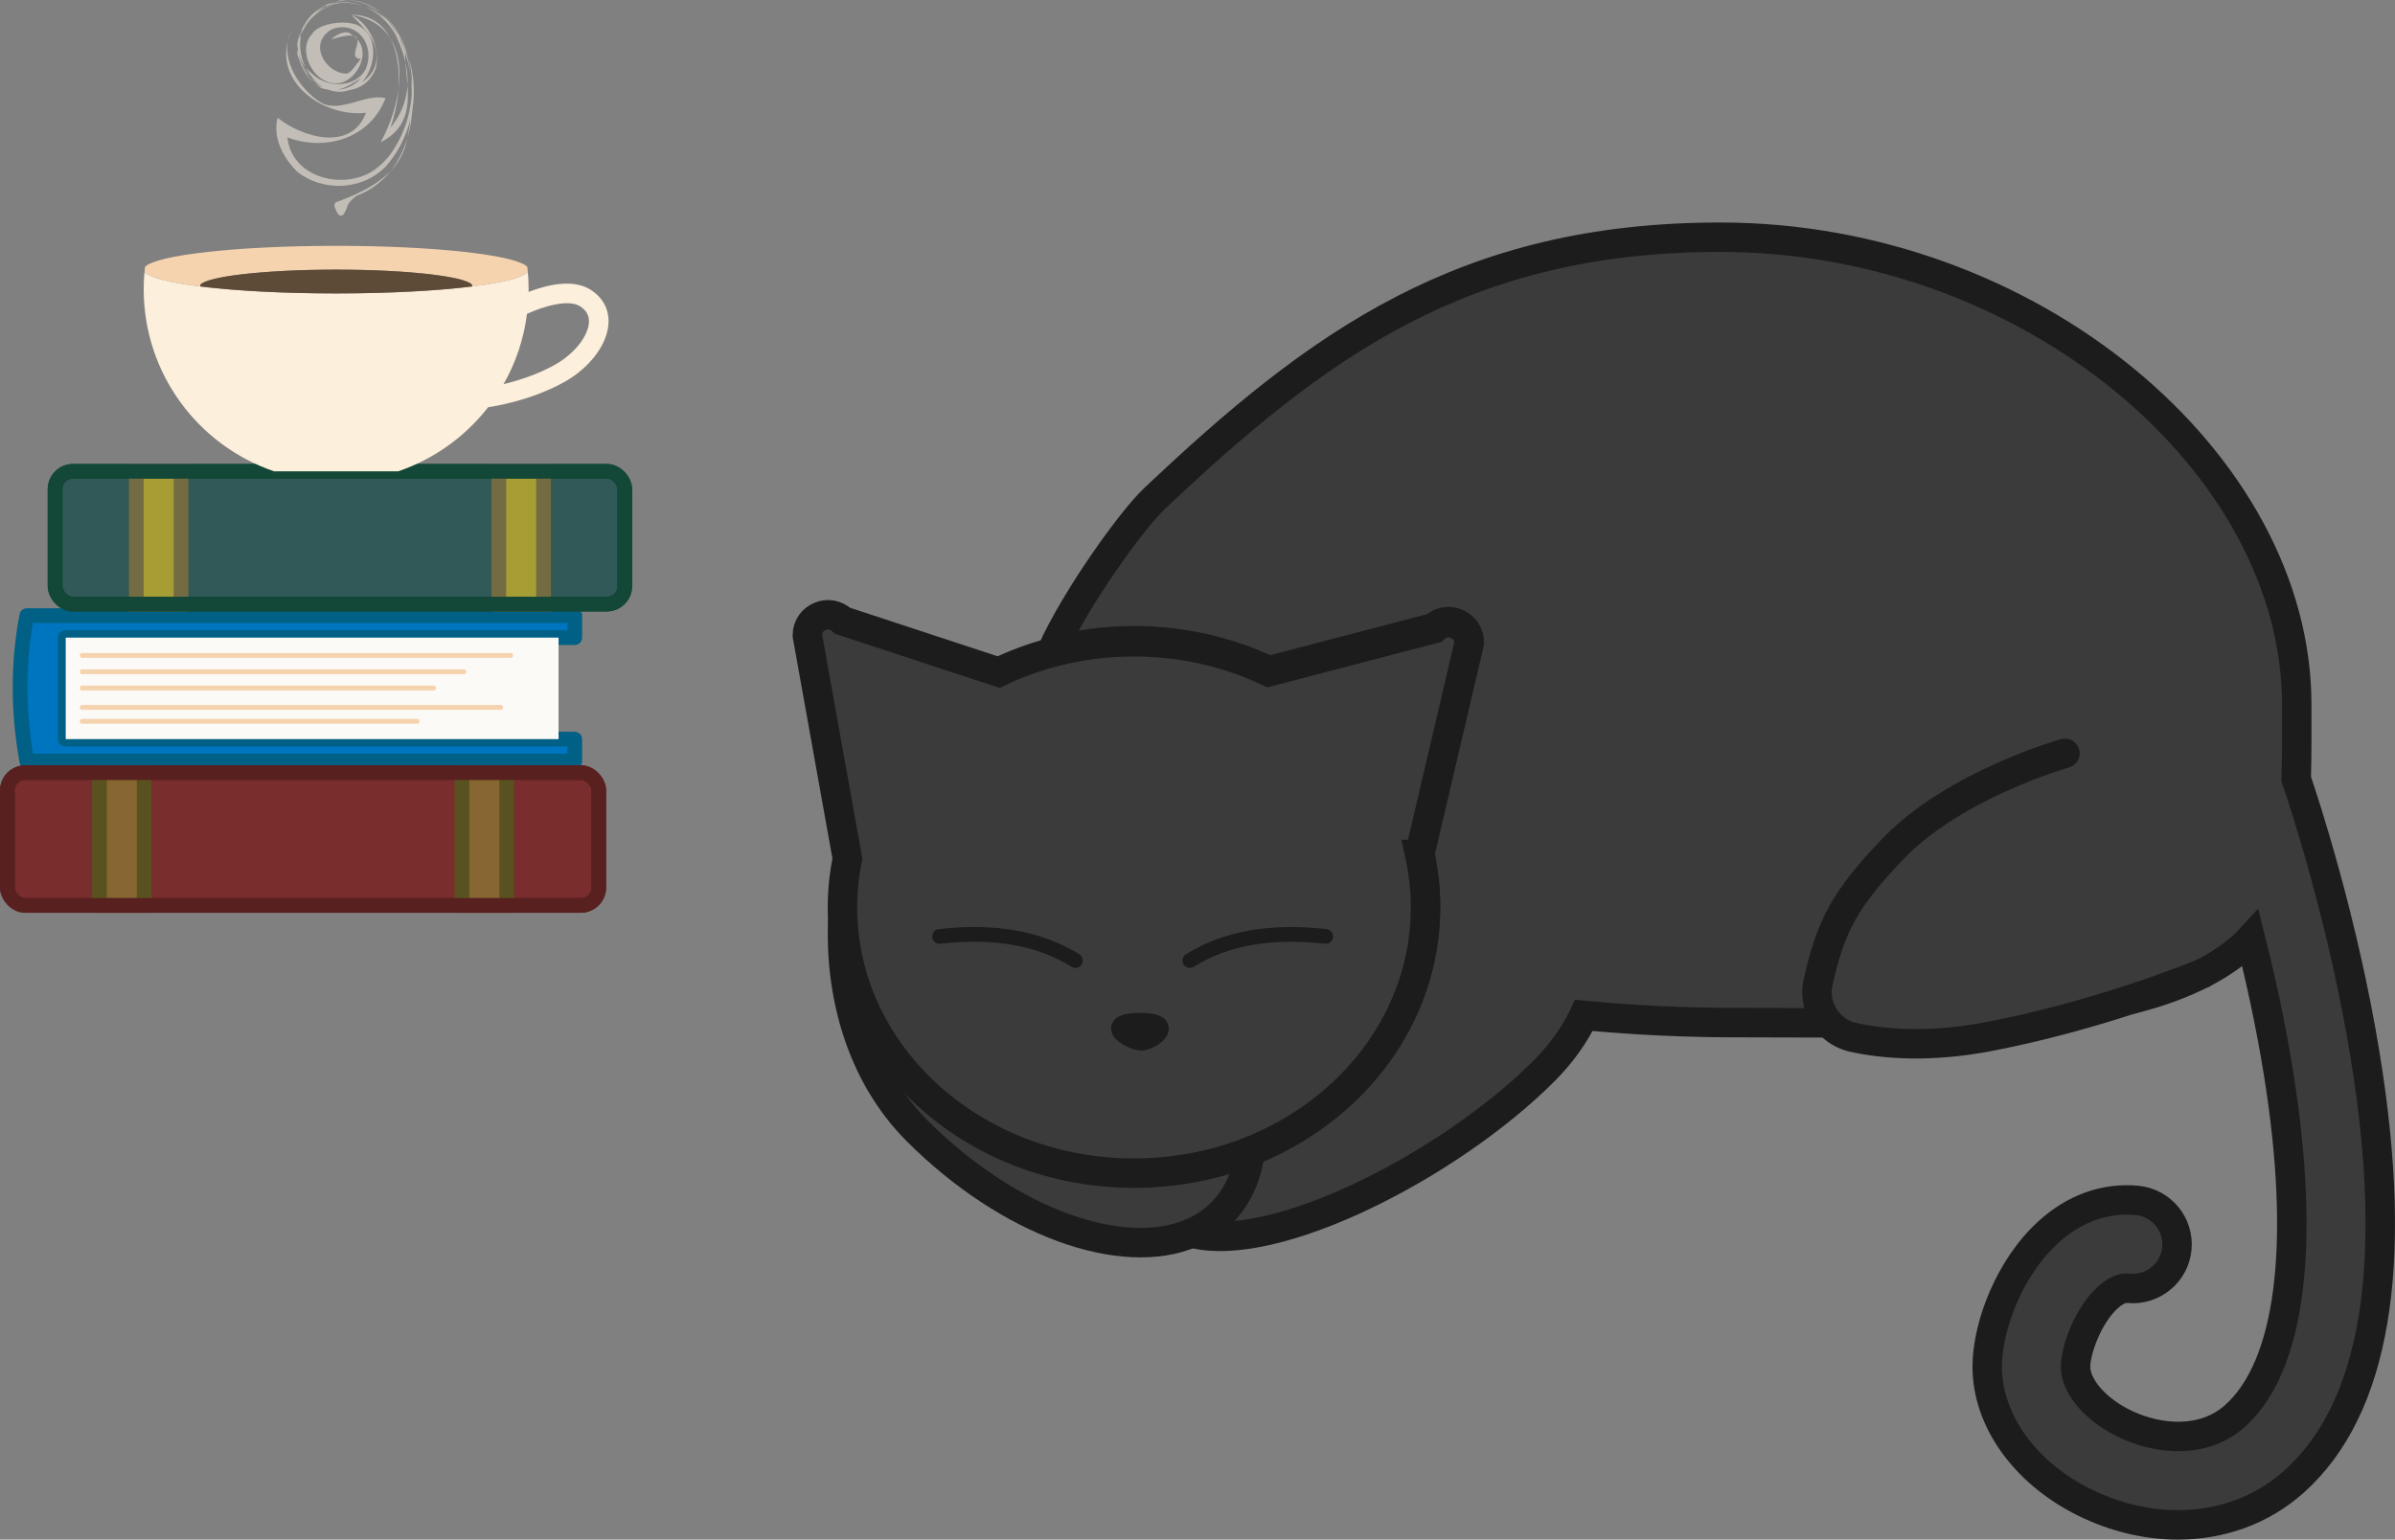<?xml version="1.0" encoding="UTF-8"?><svg id="Layer_2" xmlns="http://www.w3.org/2000/svg" width="488.028" height="313.82" viewBox="0 0 488.028 313.82"><rect x="0" y="0" width="488.028" height="313.82" fill="#808080" stroke="none"/><g id="Layer_1-2"><path d="M448.868,198.38c-4.35,2.25-9.33,4.01-14.8,5.37,8.53-2.79,14.16-5.11,14.8-5.37Z" fill="#3b3b3b" stroke="#1c1c1c" stroke-linecap="round" stroke-miterlimit="10" stroke-width="6"/><path d="M372.628,208.49c-6.29,0-12.57-.05-18.75-.05-10.11,0-20.61-.47-31.13-1.47-1.83,3.87-4.5,7.7-8.18,11.38-19.18,19.18-54.96,37.47-71.73,32.97,2.28-.97,4.32-2.33,6.06-4.07,3.32-3.32,5.23-7.72,5.83-12.8h.01c15.5-6.15,27.56-18.14,32.83-32.92,1.89-5.28,2.91-10.92,2.91-16.77,0-3.7-.41-7.32-1.19-10.82l10.084-43.032c0-3.73-4.51-5.61-7.16-2.99l-33.674,8.802c-8.21-3.91-17.55-6.12-27.46-6.12-5.83,0-11.46.76-16.78,2.19,4.92-10.9,16.2-26.66,20.86-31.07,33.45-31.66,63.18-53.37,115.41-53.37,63.17,0,117.44,45.98,117.44,95.24,0,4.98.05,10.13-.11,15.19,1.58,4.63,9.57,28.78,14.07,56.51,6.95,42.76,2.05,71.95-14.58,86.77-6.49,5.79-14.8,8.76-23.59,8.76-5.84,0-11.89-1.31-17.76-3.98-12.96-5.9-21.24-17.1-21.1-28.54.09-8.02,4.45-19.96,12.6-27.29,5.3-4.75,11.49-6.94,17.93-6.33,4.95.47,8.58,4.86,8.11,9.81-.47,4.95-4.88,8.57-9.81,8.11-.49-.05-1.98-.19-4.2,1.8-4.05,3.65-6.59,10.67-6.63,14.11-.05,4.18,4.29,9.09,10.56,11.95,6.35,2.89,15.45,3.93,21.92-1.84,11.37-10.14,14.5-35.07,8.82-70.21-1.56-9.66-3.61-18.96-5.64-27.06-.53.58-1.1,1.13-1.7,1.66-2.33,2.04-5,3.81-7.97,5.34,0,0-28.435,10.698-50.549,13.66-13.819,1.85-25.001-3.472-25.751-3.52Z" fill="#3b3b3b" stroke="#1c1c1c" stroke-linecap="round" stroke-miterlimit="10" stroke-width="6"/><path d="M254.728,234.45c-.6,5.08-2.51,9.48-5.83,12.8-1.74,1.74-3.78,3.1-6.06,4.07h-.01c-14.06,6.06-37.22-2.1-55.92-20.8-11.72-11.72-15.83-28.35-15.17-43.16,1.49,28.7,27.48,51.55,59.34,51.55.53,0,1.06-.01,1.59-.02,7.83-.19,15.27-1.76,22.06-4.44Z" fill="#3b3b3b" stroke="#1c1c1c" stroke-linecap="round" stroke-miterlimit="10" stroke-width="6"/><path d="M420.778,153.55s-22.56,6.31-35.24,19.66c-9.44,9.94-12.46,15.32-15.06,26.97-.69,3.07.21,6.12,2.15,8.31,1.27,1.45,3.01,2.52,5.05,2.97,6.16,1.34,15.5,2.16,27.78-.21,10.87-2.11,20.91-4.99,28.59-7.5h.02c8.26-2.7,13.81-4.96,14.73-5.34.03-.01.05-.02.07-.03.02-.01.04-.02.05-.02l.01-.01" fill="#3b3b3b" stroke="#1c1c1c" stroke-linecap="round" stroke-linejoin="round" stroke-width="6"/><path d="M289.288,174.155l10.084-43.032c0-3.73-4.51-5.61-7.16-2.99l-33.674,8.802c-8.21-3.91-17.55-6.12-27.46-6.12-5.83,0-11.46.76-16.78,2.19-3.77,1.01-7.39,2.35-10.81,3.99l-31.818-10.468c-2.66-2.62-7.16-.74-7.16,2.99l8.168,45.508c-.67,3.23-1.01,6.55-1.01,9.95,0,.87.02,1.73.07,2.59v.01c1.49,28.7,27.48,51.55,59.34,51.55.53,0,1.06-.01,1.59-.02,7.83-.19,15.27-1.76,22.06-4.44h.01c15.5-6.15,27.56-18.14,32.83-32.92,1.89-5.28,2.91-10.92,2.91-16.77,0-3.7-.41-7.32-1.19-10.82Z" fill="#3b3b3b" stroke="#1c1c1c" stroke-linecap="round" stroke-miterlimit="10" stroke-width="6"/><path d="M242.454,195.789c7.272-4.553,16.498-6.191,27.679-4.916" fill="none" stroke="#1c1c1c" stroke-linecap="round" stroke-miterlimit="10" stroke-width="3"/><path d="M219.134,195.789c-7.272-4.553-16.498-6.191-27.679-4.916" fill="none" stroke="#1c1c1c" stroke-linecap="round" stroke-miterlimit="10" stroke-width="3"/><path d="M236.656,209.685c0,1.398-2.661,2.943-4.093,2.943s-4.656-1.544-4.656-2.943,1.959-1.713,4.375-1.713,4.375.315,4.375,1.713Z" fill="#1c1c1c" stroke="#1c1c1c" stroke-miterlimit="10" stroke-width="3"/><path d="M13.288,129.966v20.688h100.42v-.014l3.41.014v4.481H5.458c-1.82-10.156-1.82-20.036,0-29.649h111.66v4.481H13.288Z" fill="#0075bf" stroke="#006085" stroke-linecap="round" stroke-linejoin="round" stroke-width="3"/><rect x="13.395" y="129.966" width="100.42" height="20.688" fill="#fcfaf7"/><line x1="16.756" y1="133.595" x2="104.075" y2="133.595" fill="none" stroke="#f6d3af" stroke-linecap="round" stroke-linejoin="round"/><line x1="16.756" y1="136.921" x2="94.543" y2="136.921" fill="none" stroke="#f6d3af" stroke-linecap="round" stroke-linejoin="round"/><line x1="16.756" y1="140.248" x2="88.332" y2="140.248" fill="none" stroke="#f6d3af" stroke-linecap="round" stroke-linejoin="round"/><line x1="16.756" y1="144.191" x2="102.033" y2="144.191" fill="none" stroke="#f6d3af" stroke-linecap="round" stroke-linejoin="round"/><line x1="16.756" y1="147.025" x2="85.011" y2="147.025" fill="none" stroke="#f6d3af" stroke-linecap="round" stroke-linejoin="round"/><rect x="1.5" y="157.485" width="120.511" height="27.064" rx="3.66" ry="3.66" fill="#7a2d2d" stroke="#592020" stroke-linejoin="round" stroke-width="3"/><rect x="20.266" y="157.485" width="9.106" height="27.064" fill="#876632" stroke="#595220" stroke-miterlimit="10" stroke-width="3"/><rect x="94.138" y="157.485" width="9.106" height="27.064" fill="#876632" stroke="#595220" stroke-miterlimit="10" stroke-width="3"/><rect x="1.5" y="157.485" width="120.511" height="27.064" rx="3.66" ry="3.66" fill="none" stroke="#592020" stroke-linejoin="round" stroke-width="3"/><rect x="11.223" y="96.07" width="116.085" height="27.064" rx="3.66" ry="3.66" fill="#305958" stroke="#134737" stroke-linejoin="round" stroke-width="3"/><rect x="27.777" y="96.07" width="9.106" height="27.064" fill="#a69e35" stroke="#736c43" stroke-miterlimit="10" stroke-width="3"/><rect x="101.649" y="96.07" width="9.106" height="27.064" fill="#a69e35" stroke="#736c43" stroke-miterlimit="10" stroke-width="3"/><rect x="11.223" y="96.07" width="116.085" height="27.064" rx="3.66" ry="3.66" fill="none" stroke="#134737" stroke-linejoin="round" stroke-width="3"/><path d="M107.554,55.4c-.84,1.17-5.03,2.21-11.35,2.99-.01-.13-.03-.26-.05-.39-1.61-1.71-13.38-3.04-27.66-3.04s-26.04,1.33-27.65,3.04c-.02.13-.03.26-.04.39-6.34-.78-10.51-1.82-11.36-2.99.03-.34.06-.68.11-1.01,2.27-2.41,18.84-4.28,38.94-4.28s36.68,1.87,38.95,4.28c.05.33.08.67.11,1.01Z" fill="#f6d3af"/><path d="M120.254,59c-3.65-2.26-9.07-.84-12.55.5.01-.19.01-.37.01-.56,0-1.19-.05-2.37-.16-3.54-.84,1.17-5.03,2.21-11.35,2.99-7.09.88-16.89,1.42-27.71,1.42s-20.6-.54-27.69-1.42c-6.34-.78-10.51-1.82-11.36-2.99-.11,1.17-.16,2.35-.16,3.54,0,17.24,11.12,31.87,26.57,37.13h25.28c7.32-2.49,13.67-7.08,18.33-13.06,1.28-.19,8.82-1.39,15.59-5.18,5.26-2.95,8.86-7.85,8.95-12.18.06-2.76-1.27-5.12-3.75-6.65ZM113.094,74.34c-3.65,2.05-7.64,3.27-10.48,3.96,2.46-4.33,4.12-9.17,4.77-14.32,3.32-1.54,8.4-3.04,10.76-1.58,1.28.79,1.89,1.83,1.87,3.16-.06,2.88-2.97,6.57-6.92,8.78Z" fill="#fcefdb"/><path d="M96.204,58.39c-7.09.88-16.89,1.42-27.71,1.42s-20.6-.54-27.69-1.42c.01-.13.02-.26.04-.39,1.61-1.71,13.38-3.04,27.65-3.04s26.05,1.33,27.66,3.04c.02.13.04.26.05.39Z" fill="#5e4b37"/><path d="M79.442,31.604c7.116-9.604,6.116-25.604-4.884-30.604-8-3-18,6-12,14,3,3,7,5,11,1-2,1-4,3-7,2-6-3-7-11-3-15,7-6,18,0,19,8,0,6,3,14-5,18,5-9,7-24-6-26,4,2,6,7,5,11-2,5-7,5-11,4-5-3-6-9-3-14,5-6,14-5,18,2,6,11,5,29-7.92,33.93-1.533,1.105-1.735,1.787-1.926,2.338-.382,1.101-.802,1.71-1.242,1.71s-.86-.609-1.242-1.71c-.095-.275-.166-.584.131-1.001,6.2-2.267,12.2-5.267,14.2-11.267,3-11,2-30-13-30-5,1-9,6-9,11,1,3,2,6,6,7s9-1,10-5-2-7-5-10c11,0,11,15,8,23,5-6,4-13,1-19-4-7-13-9-18-3-2,3-3,8,1,11,3,3,9,3,11-1,2-5-2-10-7-8-5,3-1,9,3,9,1,0,2-2,3-3-4,0,4-7-6-4,1-1,3-2,4-1,5,3,1,10-3,10-5,0-8-7-5-10,1-2,6-3,9-2,5,2,4,9,1,12-6,5-13-2-13-8,1-7,10-11,16-7,10,8,10,23,2,32-5,5-13,5-18,1-3-3-5-7-4-11,5,4,15,7,18-1-9,1-20-7-15-17-3,5,1,12,6,15,4,2,9-2,13-1-3,8-12,11-20,8,1,9,13,11,18.612,5.924.775-.619,1.543-1.383,2.273-2.32Z" fill="#c2bdb6"/></g></svg>